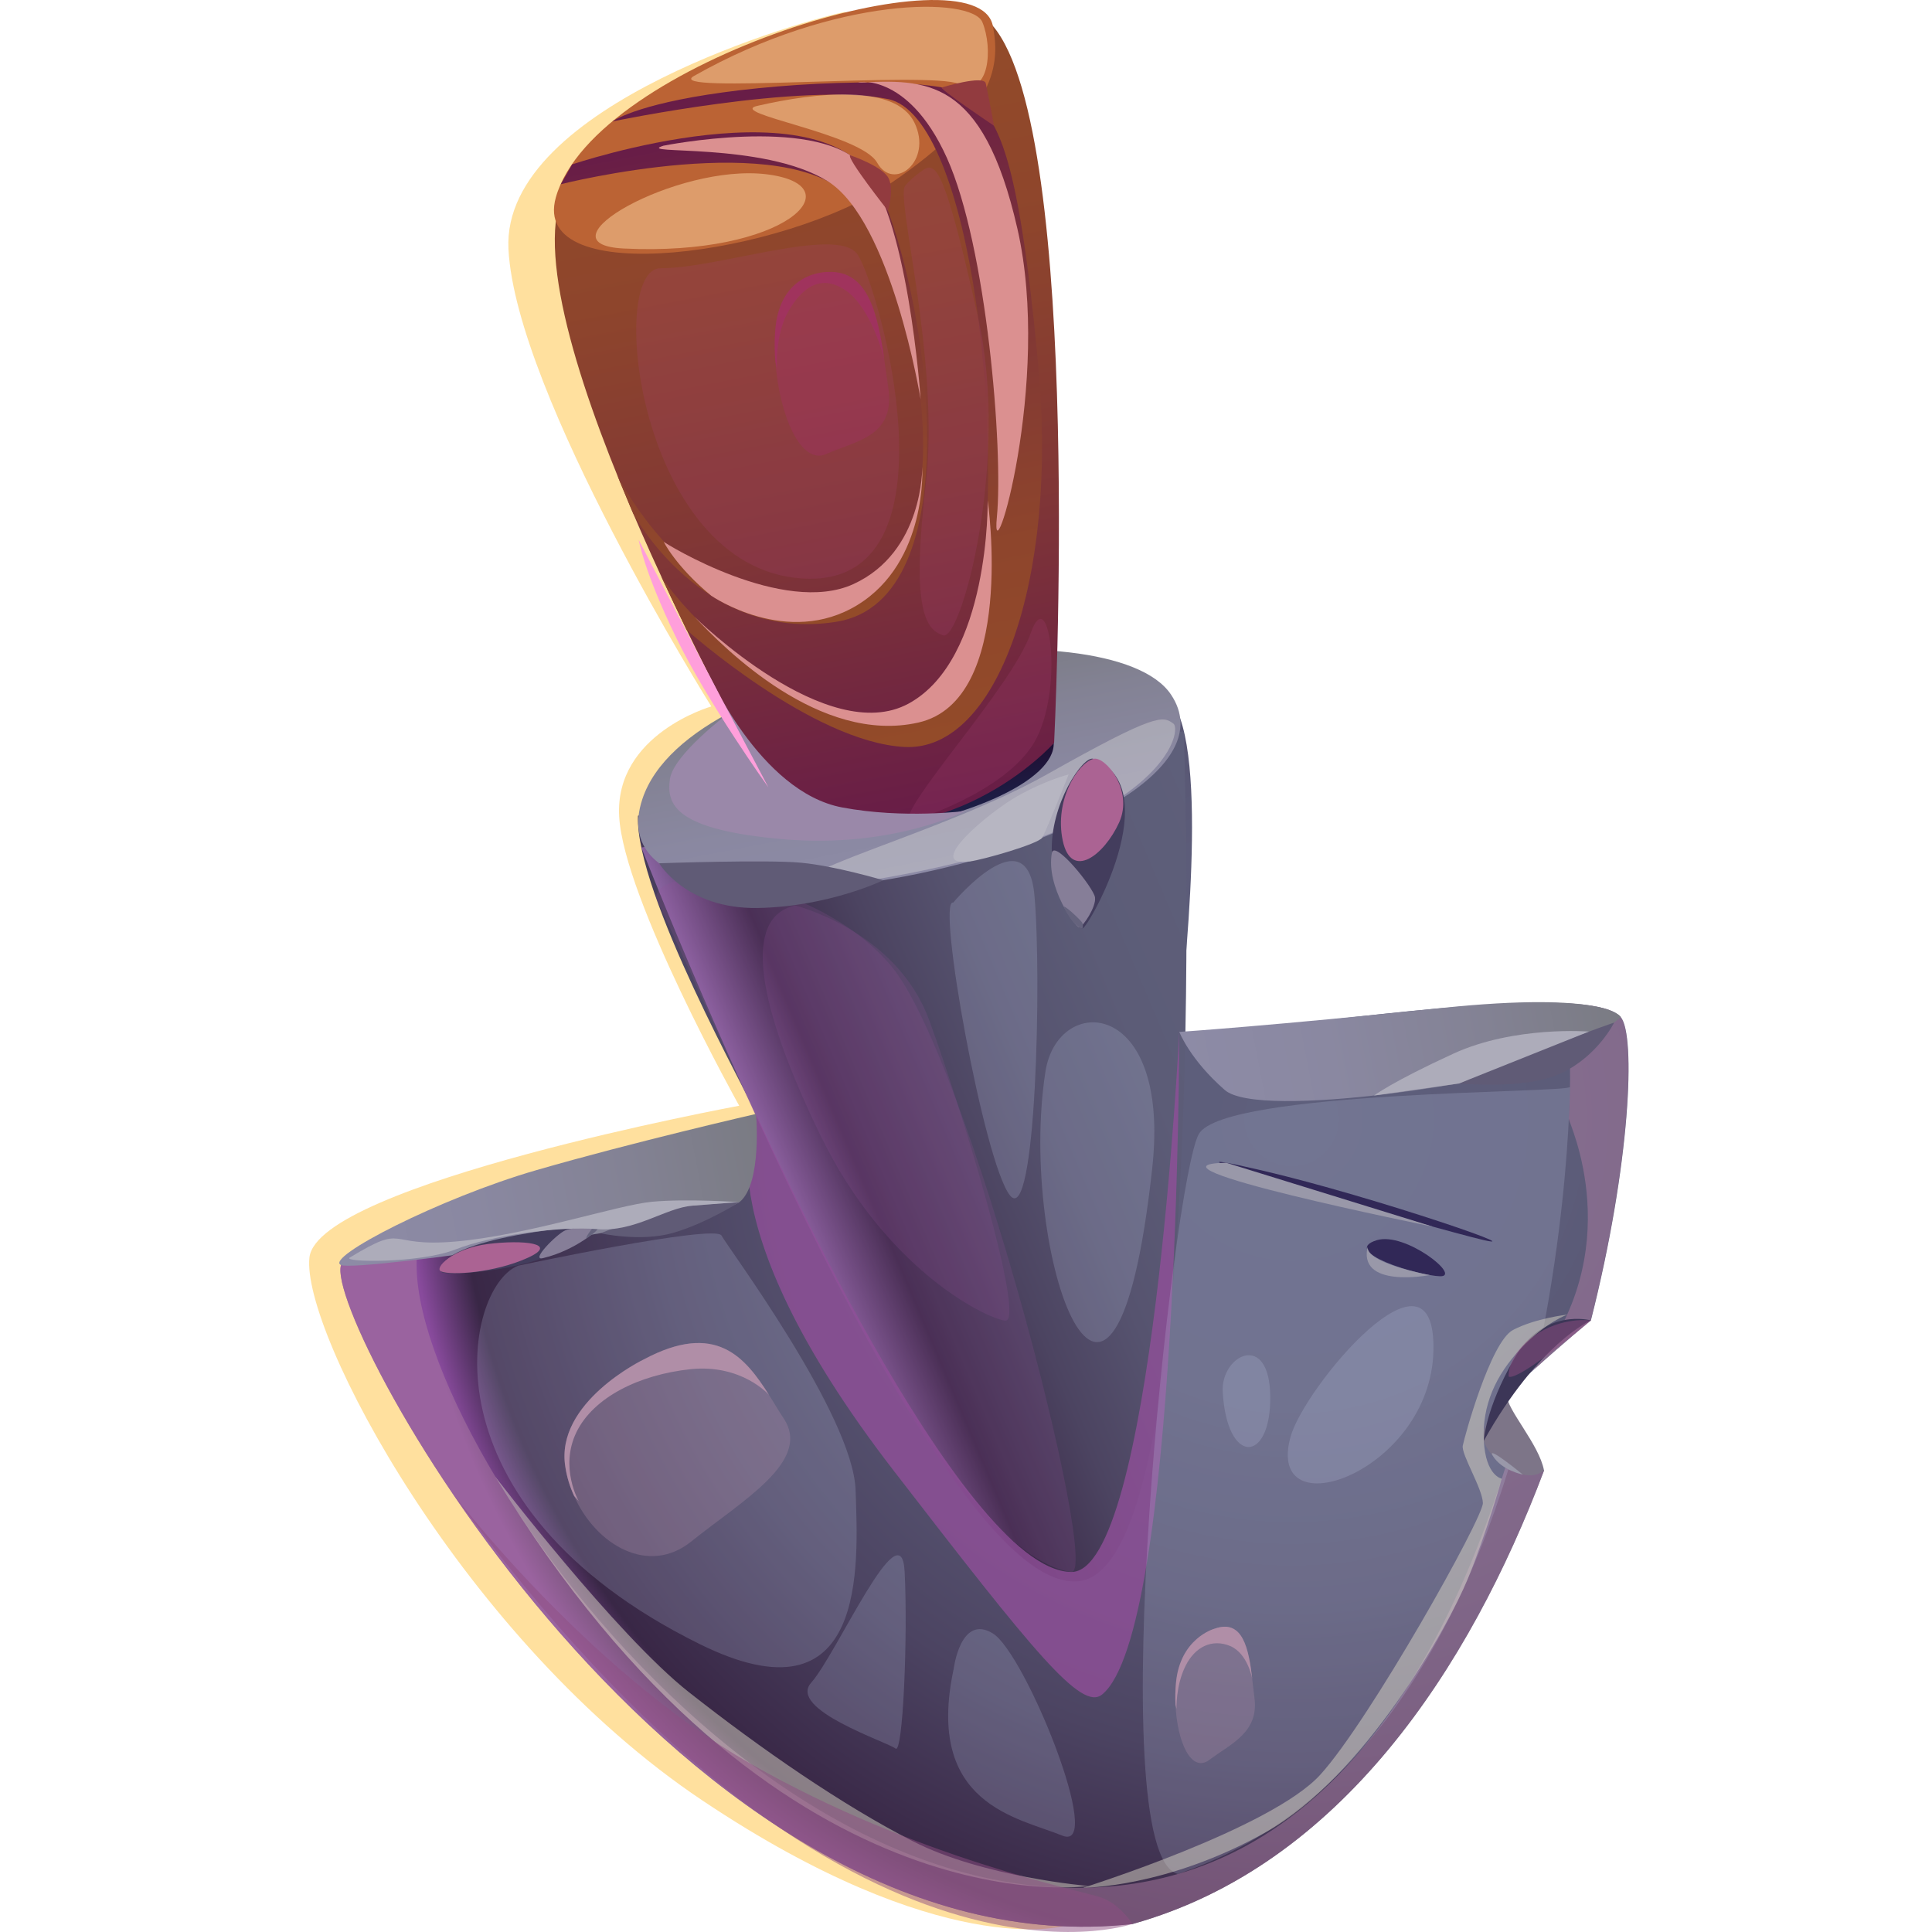 <svg width="46" height="46" viewBox="0 0 46 46" fill="none" xmlns="http://www.w3.org/2000/svg">
<g clip-path="url(#clip0_38_12225)">
<path d="M25.306 45.86C25.306 45.86 22.434 46.687 16.732 42.874C11.03 39.062 7.167 31.69 7.368 29.938C7.57 28.185 17.6 26.327 17.6 26.327C17.6 26.327 14.848 21.398 14.742 19.437C14.635 17.475 16.936 16.82 16.936 16.82C16.936 16.82 12.279 9.389 12.106 5.928C11.934 2.468 19.314 0.436 20.113 0.285C20.91 0.132 25.306 45.862 25.306 45.862V45.86Z" fill="#FFE09E"/>
<path d="M37.878 31.438C37.878 31.438 37.19 32.004 36.553 32.583H36.549C36.519 32.61 36.489 32.638 36.459 32.664C36.059 33.03 35.692 33.39 35.55 33.6C35.368 33.868 35.636 34.167 35.991 34.449C36.014 34.468 36.036 34.484 36.06 34.502C36.302 34.686 36.575 34.862 36.763 35.013C34.998 39.698 31.922 44.428 26.965 45.81C16.233 47.001 7.685 31.434 8.12 30.122C8.253 29.722 9.231 29.264 10.527 28.811C13.481 27.77 18.081 26.755 18.001 26.525C17.889 26.191 15.116 21.287 15.19 19.422L21.598 18.11L28.032 16.934C28.799 18.637 28.062 24.222 28.079 24.573C28.088 24.804 32.31 24.112 35.413 23.923C36.996 23.827 38.288 23.86 38.59 24.219C38.949 24.641 38.824 27.716 37.878 31.441V31.438Z" fill="url(#paint0_radial_38_12225)"/>
<path d="M15.271 20.18C15.271 20.18 22.254 38.1 25.709 37.645C28.882 37.227 28.185 17.409 28.185 17.409L15.271 20.181V20.18Z" fill="url(#paint1_linear_38_12225)"/>
<path d="M15.294 19.027C16.437 15.576 26.439 14.388 27.88 16.536C30.211 20.007 13.781 23.596 15.294 19.027Z" fill="url(#paint2_linear_38_12225)"/>
<path d="M18.235 18.666C18.846 16.82 24.198 16.183 24.968 17.333C26.215 19.191 17.424 21.111 18.235 18.666Z" fill="url(#paint3_linear_38_12225)"/>
<path d="M18.628 19.342C18.628 19.342 12.815 9.214 13.231 5.295C13.328 4.383 22.976 -0.166 23.639 0.616C25.82 3.187 25.098 17.686 25.098 17.686C25.098 17.686 22.517 20.625 18.628 19.342Z" fill="url(#paint4_linear_38_12225)"/>
<path d="M13.235 4.698C12.605 6.925 18.67 6.081 21.215 4.358C23.76 2.634 23.809 1.498 23.639 0.616C23.276 -1.258 14.155 1.445 13.235 4.698Z" fill="#BB6334"/>
<g style="mix-blend-mode:multiply" opacity="0.8">
<path d="M18.002 26.522C18.002 26.522 22.857 37.391 25.504 37.428C27.441 37.456 28.078 24.569 28.078 24.569C28.078 24.569 28.069 38.86 26.241 40.345C25.745 40.749 24.615 39.338 21.281 35.02C16.565 28.914 18.002 26.521 18.002 26.521V26.522Z" fill="#904F98"/>
</g>
<g style="mix-blend-mode:multiply" opacity="0.5">
<path d="M36.06 34.501C36.302 34.684 36.575 34.861 36.763 35.011C34.998 39.697 31.922 44.426 26.965 45.809C16.233 46.999 7.685 31.433 8.12 30.121C8.253 29.721 9.231 29.262 10.527 28.809C7.444 30.33 16.575 46.011 26.674 44.892C27.151 44.838 27.609 44.745 28.043 44.619C29.733 44.131 31.131 43.124 32.284 41.811C32.318 41.77 32.334 41.75 32.335 41.754C34.052 39.758 35.217 37.082 35.992 34.449C36.015 34.468 36.038 34.484 36.062 34.502L36.06 34.501Z" fill="#AB7CA2"/>
</g>
<g style="mix-blend-mode:multiply" opacity="0.5">
<path d="M37.878 31.438C37.878 31.438 37.19 32.004 36.553 32.583H36.549C36.519 32.61 36.489 32.638 36.459 32.664C38.831 29.776 37.349 26.726 37.352 26.639C37.368 26.399 37.372 26.238 37.374 26.152C37.378 26.092 37.378 26.033 37.38 25.979C37.38 25.94 37.38 25.92 37.38 25.924C37.393 25.306 37.361 24.926 37.311 24.866C36.938 24.413 35.501 23.947 35.409 23.922C36.992 23.826 38.283 23.859 38.586 24.218C38.945 24.639 38.82 27.714 37.874 31.439L37.878 31.438Z" fill="#AB7CA2"/>
</g>
<path d="M28.079 24.57C28.079 24.57 28.331 25.228 29.161 25.952C29.99 26.678 35.909 25.728 36.925 25.26C37.942 24.792 38.592 24.215 38.592 24.215C38.592 24.215 38.264 23.589 34.314 24.001C30.364 24.415 28.08 24.569 28.08 24.569L28.079 24.57Z" fill="url(#paint5_linear_38_12225)"/>
<path d="M18.001 26.522C18.001 26.522 18.15 28.183 17.608 28.621C17.066 29.058 8.523 30.292 8.119 30.12C7.715 29.947 10.466 28.528 12.773 27.86C15.08 27.192 18.001 26.522 18.001 26.522Z" fill="url(#paint6_linear_38_12225)"/>
<g style="mix-blend-mode:multiply" opacity="0.2">
<path d="M15.622 21.387C15.617 20.494 19.358 20.834 21.201 22.978C23.043 25.122 26.24 37.549 25.502 37.43C22.152 36.892 17.532 25.377 15.622 21.387Z" fill="#904F98"/>
</g>
<g style="mix-blend-mode:soft-light" opacity="0.2">
<path d="M37.38 25.877C37.38 25.877 37.38 25.892 37.38 25.923C37.38 25.919 37.38 25.939 37.38 25.977C37.378 26.021 37.376 26.08 37.375 26.15C37.373 26.237 37.339 26.913 37.338 26.921C37.269 28.114 37.072 30.218 36.553 32.582H36.549C36.518 32.609 36.489 32.637 36.458 32.663C36.058 33.029 35.691 33.389 35.549 33.599C35.367 33.867 35.636 34.166 35.99 34.448C36.013 34.467 36.036 34.482 36.059 34.501C35.318 37.068 34.155 39.731 32.333 41.753C32.333 41.749 32.317 41.767 32.282 41.81C31.144 43.055 29.747 44.054 28.041 44.618C26.183 44.121 27.933 28.039 28.546 26.997C29.159 25.955 37.378 26.029 37.379 25.878L37.38 25.877Z" fill="#C5CFEA"/>
</g>
<path d="M14.58 2.892C14.58 2.892 19.12 1.945 21.144 2.359C23.168 2.774 24.025 10.76 23.233 14.921C22.336 19.637 17.136 15.814 15.746 13.73L16.348 14.998C16.348 14.998 19.337 17.669 21.536 17.785C23.735 17.901 25.197 13.828 24.721 8.703C24.245 3.579 23.762 3.077 23.295 2.432C22.828 1.788 19.318 1.909 17.212 2.2C15.105 2.489 14.579 2.893 14.579 2.893L14.58 2.892Z" fill="url(#paint7_linear_38_12225)"/>
<path d="M13.621 3.915C13.621 3.915 19.758 1.837 20.947 4.531C22.136 7.224 23.109 14.296 19.914 14.804C16.72 15.312 15.076 12.226 15.076 12.226L14.692 11.303C14.692 11.303 16.666 15.309 19.983 14.396C23.3 13.483 21.82 6.461 20.279 4.743C18.737 3.024 13.352 4.386 13.352 4.386L13.622 3.915H13.621Z" fill="url(#paint8_linear_38_12225)"/>
<g style="mix-blend-mode:multiply">
<path d="M15.798 3.469C15.067 3.696 18.174 3.366 19.7 4.31C21.225 5.253 21.92 9.51 21.92 9.51C21.92 9.51 21.62 4.993 20.473 3.877C19.327 2.76 15.798 3.469 15.798 3.469Z" fill="#DB9090"/>
</g>
<g style="mix-blend-mode:multiply">
<path d="M20.445 1.964C20.326 1.966 21.597 1.656 22.546 3.761C23.494 5.866 23.892 10.71 23.735 12.315C23.578 13.921 25.056 9.101 24.225 5.45C23.395 1.8 22.022 1.899 20.443 1.964H20.445Z" fill="#DB9090"/>
</g>
<g style="mix-blend-mode:multiply">
<path d="M16.943 14.189C16.943 14.189 18.746 15.429 20.418 14.403C22.09 13.378 21.959 11.114 21.959 11.114C21.959 11.114 21.992 13.139 20.321 13.906C18.649 14.673 15.848 12.944 15.81 12.903C15.773 12.861 16.099 13.502 16.941 14.189H16.943Z" fill="#DB9090"/>
</g>
<g style="mix-blend-mode:multiply">
<path d="M16.554 14.702C16.554 14.702 19.702 17.808 21.637 16.75C23.573 15.692 23.517 11.914 23.517 11.914C23.517 11.914 24.208 16.675 21.864 17.204C19.52 17.732 17.25 15.442 16.552 14.702H16.554Z" fill="#DB9090"/>
</g>
<g style="mix-blend-mode:multiply" opacity="0.2">
<path d="M15.732 6.386C14.435 6.375 15.191 13.511 19.09 13.773C22.988 14.035 20.905 6.713 20.407 6.045C19.909 5.38 17.071 6.396 15.732 6.386Z" fill="#AB4077"/>
</g>
<g style="mix-blend-mode:multiply" opacity="0.2">
<path d="M21.554 4.42C21.311 4.689 22.387 8.576 22.042 11.535C21.696 14.495 22.029 14.985 22.455 15.128C22.882 15.272 24.051 10.969 23.287 7.556C22.523 4.142 22.301 3.833 21.991 4.041C21.682 4.249 21.554 4.422 21.554 4.422V4.42Z" fill="#AB4077"/>
</g>
<g style="mix-blend-mode:multiply" opacity="0.2">
<path d="M21.652 19.567C21.349 19.297 24.094 16.366 24.538 15.081C24.983 13.796 25.343 16.433 24.631 17.665C23.918 18.897 21.652 19.567 21.652 19.567Z" fill="#AB4077"/>
</g>
<g style="mix-blend-mode:soft-light" opacity="0.5">
<path d="M14.851 5.917C12.737 5.812 16.125 3.886 18.255 4.15C20.385 4.415 18.696 6.107 14.851 5.917Z" fill="#FFD6A1"/>
</g>
<g style="mix-blend-mode:soft-light" opacity="0.5">
<path d="M18.038 2.519C17.263 2.695 20.49 3.175 20.885 3.874C21.278 4.573 22.219 3.837 21.77 2.916C21.32 1.994 19.44 2.198 18.039 2.519H18.038Z" fill="#FFD6A1"/>
</g>
<g style="mix-blend-mode:soft-light" opacity="0.5">
<path d="M16.523 1.809C15.739 2.253 22.116 1.687 22.84 2C23.566 2.314 23.642 1.133 23.39 0.528C23.139 -0.077 19.91 -0.109 16.523 1.809Z" fill="#FFD6A1"/>
</g>
<path d="M22.432 2.08C22.265 2.055 23.667 2.994 23.667 2.994C23.667 2.994 23.518 2.184 23.47 1.982C23.422 1.781 22.432 2.079 22.432 2.079V2.08Z" fill="#923B3F"/>
<path d="M20.24 3.695C20.155 3.768 21.14 5.014 21.14 5.014C21.14 5.014 21.29 4.558 21.166 4.262C21.043 3.966 20.24 3.695 20.24 3.695Z" fill="#923B3F"/>
<g style="mix-blend-mode:multiply" opacity="0.3">
<path d="M18.462 8.613C18.554 9.882 19.065 11.081 19.67 10.811C20.393 10.488 21.334 10.398 21.146 9.202C21.113 8.992 21.087 8.771 21.052 8.549C20.898 7.505 20.68 6.429 19.715 6.477C19.715 6.477 18.543 6.437 18.454 7.91C18.438 8.14 18.442 8.379 18.461 8.613H18.462Z" fill="#A72A6F"/>
</g>
<g style="mix-blend-mode:multiply" opacity="0.5">
<path d="M18.462 8.613L18.499 8.772C18.499 8.772 18.449 7.988 18.762 7.428C19.076 6.871 19.533 6.493 20.148 6.924C20.76 7.357 21.053 8.548 21.053 8.548C20.899 7.503 20.681 6.428 19.717 6.476C19.717 6.476 18.544 6.436 18.456 7.909C18.439 8.139 18.444 8.378 18.462 8.612V8.613Z" fill="#A72A6F"/>
</g>
<g style="mix-blend-mode:soft-light" opacity="0.3">
<path d="M19.387 21.152C18.16 20.875 22.35 19.891 24.945 18.428C27.541 16.965 27.687 17.047 27.936 17.227C28.184 17.406 27.64 20.116 19.387 21.151V21.152Z" fill="#F6F4EA"/>
</g>
<path d="M26.034 18.068C25.793 17.975 24.992 19.155 25.044 20.31C25.094 21.455 25.631 22.134 25.776 22.105C25.921 22.076 27.798 18.756 26.035 18.069L26.034 18.068Z" fill="#433D5D"/>
<g style="mix-blend-mode:multiply">
<path d="M26.033 18.068C25.659 18.172 25.099 19.058 25.304 20.017C25.507 20.971 26.295 20.355 26.646 19.583C26.999 18.805 26.303 17.992 26.033 18.068Z" fill="#AB6393"/>
</g>
<path d="M25.044 20.308C25.102 19.979 26.04 21.136 26.072 21.367C26.104 21.597 25.786 22.056 25.703 22.081C25.619 22.106 24.9 21.123 25.044 20.31V20.308Z" fill="#867E98"/>
<path d="M25.328 21.587C25.354 21.552 25.741 21.915 25.769 21.973C25.797 22.032 25.774 22.102 25.774 22.102C25.774 22.102 25.762 22.143 25.607 22.007C25.453 21.868 25.326 21.587 25.326 21.587H25.328Z" fill="#65637D"/>
<path d="M10.501 30.272C10.515 30.381 11.908 30.311 12.927 29.955C13.938 29.603 14.331 29.22 14.245 29.18C14.159 29.139 10.397 29.468 10.501 30.272Z" fill="#433D5D"/>
<g style="mix-blend-mode:multiply">
<path d="M10.501 30.272C10.748 30.371 11.777 30.303 12.558 29.951C13.334 29.603 12.457 29.514 11.617 29.619C10.772 29.725 10.325 30.201 10.502 30.271L10.501 30.272Z" fill="#AB6393"/>
</g>
<path d="M12.93 29.955C12.609 30.032 13.267 29.371 13.462 29.293C13.658 29.215 14.2 29.189 14.257 29.211C14.314 29.232 13.723 29.766 12.93 29.955Z" fill="#867E98"/>
<path d="M13.964 29.484C13.922 29.484 14.09 29.248 14.132 29.22C14.173 29.193 14.246 29.18 14.246 29.18C14.246 29.18 14.288 29.172 14.227 29.265C14.166 29.358 13.963 29.484 13.963 29.484H13.964Z" fill="#65637D"/>
<g style="mix-blend-mode:soft-light" opacity="0.2">
<path d="M12.329 30.138C11.029 30.671 9.963 35.835 16.657 39.144C20.673 41.129 20.431 37.261 20.371 35.479C20.311 33.697 17.326 29.698 17.179 29.418C17.031 29.137 12.329 30.137 12.329 30.137V30.138Z" fill="#C5CFEA"/>
</g>
<g style="mix-blend-mode:soft-light" opacity="0.2">
<path d="M19.314 40.065C18.743 40.702 21.145 41.482 21.322 41.632C21.499 41.782 21.617 38.965 21.539 37.419C21.46 35.874 19.915 39.395 19.313 40.065H19.314Z" fill="#C5CFEA"/>
</g>
<path d="M36.762 35.011C36.65 34.392 35.864 33.547 35.878 33.218C35.878 33.218 35.223 33.88 35.329 34.303C35.436 34.725 36.287 35.399 36.762 35.011Z" fill="#7D7588"/>
<path d="M35.329 34.304C35.329 34.304 35.357 33.561 36.056 32.343C36.755 31.124 37.877 31.438 37.877 31.438C37.877 31.438 36.626 31.985 35.329 34.304Z" fill="#3C3657"/>
<g style="mix-blend-mode:soft-light" opacity="0.2">
<path d="M29.113 33.136C29.21 34.897 30.256 34.845 30.244 33.26C30.232 31.674 29.064 32.262 29.113 33.136Z" fill="#C5CFEA"/>
<path d="M30.725 34.218C30.118 36.45 34.06 35.046 34.129 32.165C34.198 29.284 31.048 33.029 30.725 34.218Z" fill="#C5CFEA"/>
<path d="M22.706 39.739C22.014 42.974 24.25 43.278 25.292 43.705C26.334 44.13 24.411 39.364 23.639 38.891C22.866 38.418 22.706 39.741 22.706 39.741V39.739Z" fill="#C5CFEA"/>
<path d="M22.695 21.491C22.291 21.366 23.424 27.676 24.046 28.461C24.668 29.246 24.804 23.24 24.629 21.314C24.453 19.389 22.695 21.491 22.695 21.491Z" fill="#C5CFEA"/>
<path d="M24.892 25.512C24.217 29.844 26.513 36.283 27.435 27.803C27.878 23.738 25.181 23.646 24.892 25.512Z" fill="#C5CFEA"/>
</g>
<g style="mix-blend-mode:multiply" opacity="0.3">
<path d="M13.668 35.617C14.189 36.792 15.445 37.517 16.456 36.704C17.666 35.731 19.331 34.792 18.661 33.775C18.541 33.597 18.432 33.403 18.309 33.213C17.74 32.318 17.045 31.45 15.325 32.368C15.325 32.368 13.206 33.387 13.46 34.928C13.495 35.169 13.569 35.403 13.668 35.617Z" fill="#B08EA7"/>
</g>
<g style="mix-blend-mode:multiply">
<path d="M13.669 35.617L13.779 35.742C13.779 35.742 13.318 34.94 13.724 34.101C14.131 33.266 15.221 32.728 16.449 32.599C17.67 32.476 18.31 33.213 18.31 33.213C17.742 32.318 17.047 31.45 15.327 32.368C15.327 32.368 13.207 33.387 13.461 34.928C13.497 35.169 13.57 35.403 13.67 35.617H13.669Z" fill="#B08EA7"/>
</g>
<g style="mix-blend-mode:multiply" opacity="0.3">
<path d="M27.988 40.583C28.027 41.475 28.363 42.226 28.795 41.901C29.31 41.514 29.976 41.246 29.868 40.428C29.849 40.284 29.835 40.131 29.815 39.979C29.729 39.262 29.596 38.537 28.916 38.779C28.916 38.779 28.09 39.002 27.997 40.08C27.981 40.248 27.979 40.419 27.988 40.583Z" fill="#B08EA7"/>
</g>
<g style="mix-blend-mode:multiply">
<path d="M27.988 40.583L28.011 40.69C28.011 40.69 27.992 40.138 28.225 39.668C28.457 39.2 28.865 39.014 29.291 39.191C29.713 39.37 29.817 39.979 29.817 39.979C29.73 39.262 29.597 38.537 28.917 38.779C28.917 38.779 28.092 39.002 27.999 40.08C27.983 40.248 27.98 40.419 27.989 40.583H27.988Z" fill="#B08EA7"/>
</g>
<path d="M34.741 25.797C34.741 25.797 35.718 25.361 36.874 24.921C38.03 24.481 38.432 24.347 38.432 24.347C38.432 24.347 38.055 25.122 37.2 25.54C36.347 25.959 34.741 25.797 34.741 25.797Z" fill="#605B76"/>
<path d="M14.296 29.363C14.296 29.363 15.715 28.812 16.049 28.755C16.382 28.699 17.61 28.62 17.61 28.62C17.61 28.62 16.801 29.132 16.023 29.355C15.247 29.577 14.296 29.363 14.296 29.363Z" fill="#605B76"/>
<path d="M15.695 20.554C15.695 20.554 18.256 20.464 19.073 20.541C19.89 20.618 21.031 20.958 21.031 20.958C21.031 20.958 19.726 21.591 18.034 21.619C16.341 21.645 15.695 20.556 15.695 20.556V20.554Z" fill="#605B76"/>
<g style="mix-blend-mode:multiply">
<path d="M22.989 19.308C22.989 19.308 21.256 20.206 18.654 19.982C16.052 19.757 15.871 19.15 15.949 18.558C16.026 17.967 17.349 16.98 17.349 16.98L16.838 15.98C16.838 15.98 18.081 18.855 20.052 19.225C21.523 19.502 22.99 19.308 22.99 19.308H22.989Z" fill="#9A88A9"/>
</g>
<g style="mix-blend-mode:multiply" opacity="0.2">
<path d="M18.934 21.56C17.659 21.834 18.027 23.944 19.548 27.06C21.071 30.178 23.402 31.362 23.927 31.444C24.452 31.527 22.905 26.413 22.121 24.283C21.337 22.153 18.933 21.559 18.933 21.559L18.934 21.56Z" fill="#904F98"/>
</g>
<path d="M32.778 29.529C31.895 29.805 33.773 30.376 34.291 30.387C34.81 30.397 33.456 29.32 32.778 29.529Z" fill="#312857"/>
<path d="M32.575 29.64C32.276 30.7 34.042 30.359 34.042 30.359C34.042 30.359 32.41 30.064 32.575 29.64Z" fill="#9998A9"/>
<path d="M30.047 27.868C26.516 27.046 33.101 28.949 35.04 29.455C36.977 29.961 32.761 28.501 30.047 27.868Z" fill="#312857"/>
<path d="M34.12 29.207C34.12 29.207 26.811 27.733 29.195 27.684L34.12 29.207Z" fill="#9998A9"/>
<path d="M35.541 34.658C35.383 34.393 36.257 35.108 36.257 35.108C36.257 35.108 35.752 35.013 35.541 34.658Z" fill="#9998A9"/>
<path d="M32.715 26.084C32.715 26.084 33.144 25.758 34.602 25.088C36.059 24.419 37.832 24.561 37.832 24.561L34.739 25.797L32.715 26.084Z" fill="#ADACBA"/>
<g style="mix-blend-mode:soft-light" opacity="0.5">
<path d="M37.313 31.301C37.313 31.301 36.561 31.385 36.024 31.666C35.488 31.948 34.868 34.212 34.828 34.421C34.789 34.63 35.297 35.439 35.307 35.786C35.319 36.133 32.607 40.969 31.435 42.256C30.263 43.543 25.787 44.947 25.787 44.947C25.787 44.947 27.786 44.95 30.141 43.622C32.496 42.295 34.481 38.727 34.945 37.597C35.407 36.468 35.757 35.207 35.757 35.207C35.757 35.207 35.374 35.145 35.329 34.306C35.284 33.466 35.613 32.737 36.214 32.105C36.816 31.471 37.312 31.304 37.312 31.304L37.313 31.301Z" fill="#D9D6C6"/>
</g>
<g style="mix-blend-mode:soft-light" opacity="0.5">
<path d="M11.793 35.16C11.793 35.16 14.669 38.926 16.405 40.292C18.14 41.658 20.062 42.983 21.736 43.84C23.412 44.697 25.918 44.905 25.918 44.905C25.918 44.905 18.41 46.046 11.792 35.161L11.793 35.16Z" fill="#D9D6C6"/>
</g>
<g style="mix-blend-mode:multiply" opacity="0.5">
<path d="M10.748 35.518C10.748 35.518 13.94 39.75 17.885 42.001C21.831 44.252 25.756 45.017 26.21 45.175C26.665 45.333 26.965 45.807 26.965 45.807C26.965 45.807 20.022 48.28 10.749 35.516L10.748 35.518Z" fill="#8D4D81"/>
</g>
<g style="mix-blend-mode:multiply" opacity="0.5">
<path d="M35.918 32.768C35.918 32.768 35.951 32.88 36.529 32.485C37.107 32.09 37.878 31.438 37.878 31.438C37.878 31.438 37.194 31.341 36.537 31.798C35.881 32.255 35.919 32.768 35.919 32.768H35.918Z" fill="#8D4D81"/>
</g>
<path d="M16.835 15.98L18.294 18.745C18.294 18.745 16.85 16.736 16.09 15.164C15.328 13.591 15.206 12.852 15.206 12.852L16.836 15.98H16.835Z" fill="#FF9FDB"/>
<path d="M8.324 29.944C8.156 30.056 9.995 30.084 10.849 29.747C11.704 29.411 13.336 29.192 14.227 29.265C15.119 29.338 15.842 28.757 16.493 28.706C17.144 28.654 17.607 28.622 17.607 28.622C17.607 28.622 16.344 28.537 15.527 28.613C14.71 28.688 12.557 29.411 10.848 29.56C9.14 29.709 9.716 29.103 8.323 29.945L8.324 29.944Z" fill="#ADACBA"/>
<path d="M23.083 20.51C21.98 20.651 23.531 19.349 24.218 18.959C24.905 18.57 25.443 18.44 25.443 18.44C25.443 18.44 24.905 19.801 24.812 19.947C24.719 20.093 23.418 20.469 23.083 20.512V20.51Z" fill="#B7B6C2"/>
</g>
<defs>
<radialGradient id="paint0_radial_38_12225" cx="0" cy="0" r="1" gradientUnits="userSpaceOnUse" gradientTransform="translate(30.737 26.678) rotate(-10.96) scale(21.046)">
<stop stop-color="#5E5F7C"/>
<stop offset="0.32" stop-color="#5C5C79"/>
<stop offset="0.54" stop-color="#565370"/>
<stop offset="0.72" stop-color="#4C4462"/>
<stop offset="0.88" stop-color="#3E2F4E"/>
<stop offset="0.94" stop-color="#392746"/>
<stop offset="1" stop-color="#884A9C"/>
</radialGradient>
<linearGradient id="paint1_linear_38_12225" x1="19.172" y1="29.49" x2="31.15" y2="24.415" gradientUnits="userSpaceOnUse">
<stop stop-color="#8B64A2"/>
<stop offset="0.14" stop-color="#392746"/>
<stop offset="0.18" stop-color="#3E2F4D"/>
<stop offset="0.33" stop-color="#4C4461"/>
<stop offset="0.5" stop-color="#56536F"/>
<stop offset="0.7" stop-color="#5C5C77"/>
<stop offset="1" stop-color="#5E5F7A"/>
</linearGradient>
<linearGradient id="paint2_linear_38_12225" x1="22.103" y1="20.763" x2="21.132" y2="15.746" gradientUnits="userSpaceOnUse">
<stop stop-color="#8D8BA6"/>
<stop offset="0.33" stop-color="#8A88A1"/>
<stop offset="0.69" stop-color="#838294"/>
<stop offset="1" stop-color="#7A7B83"/>
</linearGradient>
<linearGradient id="paint3_linear_38_12225" x1="21.877" y1="19.597" x2="21.357" y2="16.912" gradientUnits="userSpaceOnUse">
<stop stop-color="#1D2048"/>
<stop offset="0.4" stop-color="#1E1136"/>
<stop offset="1" stop-color="#2A1036"/>
</linearGradient>
<linearGradient id="paint4_linear_38_12225" x1="21.763" y1="19.551" x2="18.263" y2="1.476" gradientUnits="userSpaceOnUse">
<stop stop-color="#681C48"/>
<stop offset="0.01" stop-color="#681D47"/>
<stop offset="0.39" stop-color="#803636"/>
<stop offset="0.73" stop-color="#8E452C"/>
<stop offset="1" stop-color="#934B29"/>
</linearGradient>
<linearGradient id="paint5_linear_38_12225" x1="28.311" y1="25.789" x2="38.51" y2="23.814" gradientUnits="userSpaceOnUse">
<stop stop-color="#8D8BA6"/>
<stop offset="0.33" stop-color="#8A88A1"/>
<stop offset="0.69" stop-color="#838294"/>
<stop offset="1" stop-color="#7A7B83"/>
</linearGradient>
<linearGradient id="paint6_linear_38_12225" x1="7.972" y1="29.542" x2="18.199" y2="27.562" gradientUnits="userSpaceOnUse">
<stop stop-color="#8D8BA6"/>
<stop offset="0.33" stop-color="#8A88A1"/>
<stop offset="0.69" stop-color="#838294"/>
<stop offset="1" stop-color="#7A7B83"/>
</linearGradient>
<linearGradient id="paint7_linear_38_12225" x1="21.636" y1="17.822" x2="18.555" y2="1.914" gradientUnits="userSpaceOnUse">
<stop stop-color="#934B29"/>
<stop offset="0.27" stop-color="#8E452C"/>
<stop offset="0.61" stop-color="#803636"/>
<stop offset="0.99" stop-color="#681D47"/>
<stop offset="1" stop-color="#681C48"/>
</linearGradient>
<linearGradient id="paint8_linear_38_12225" x1="19.311" y1="14.926" x2="17.027" y2="3.131" gradientUnits="userSpaceOnUse">
<stop stop-color="#934B29"/>
<stop offset="0.27" stop-color="#8E452C"/>
<stop offset="0.61" stop-color="#803636"/>
<stop offset="0.99" stop-color="#681D47"/>
<stop offset="1" stop-color="#681C48"/>
</linearGradient>
<clipPath id="clip0_38_12225">
<rect width="46" height="46" fill="white"/>
</clipPath>
</defs>
</svg>
